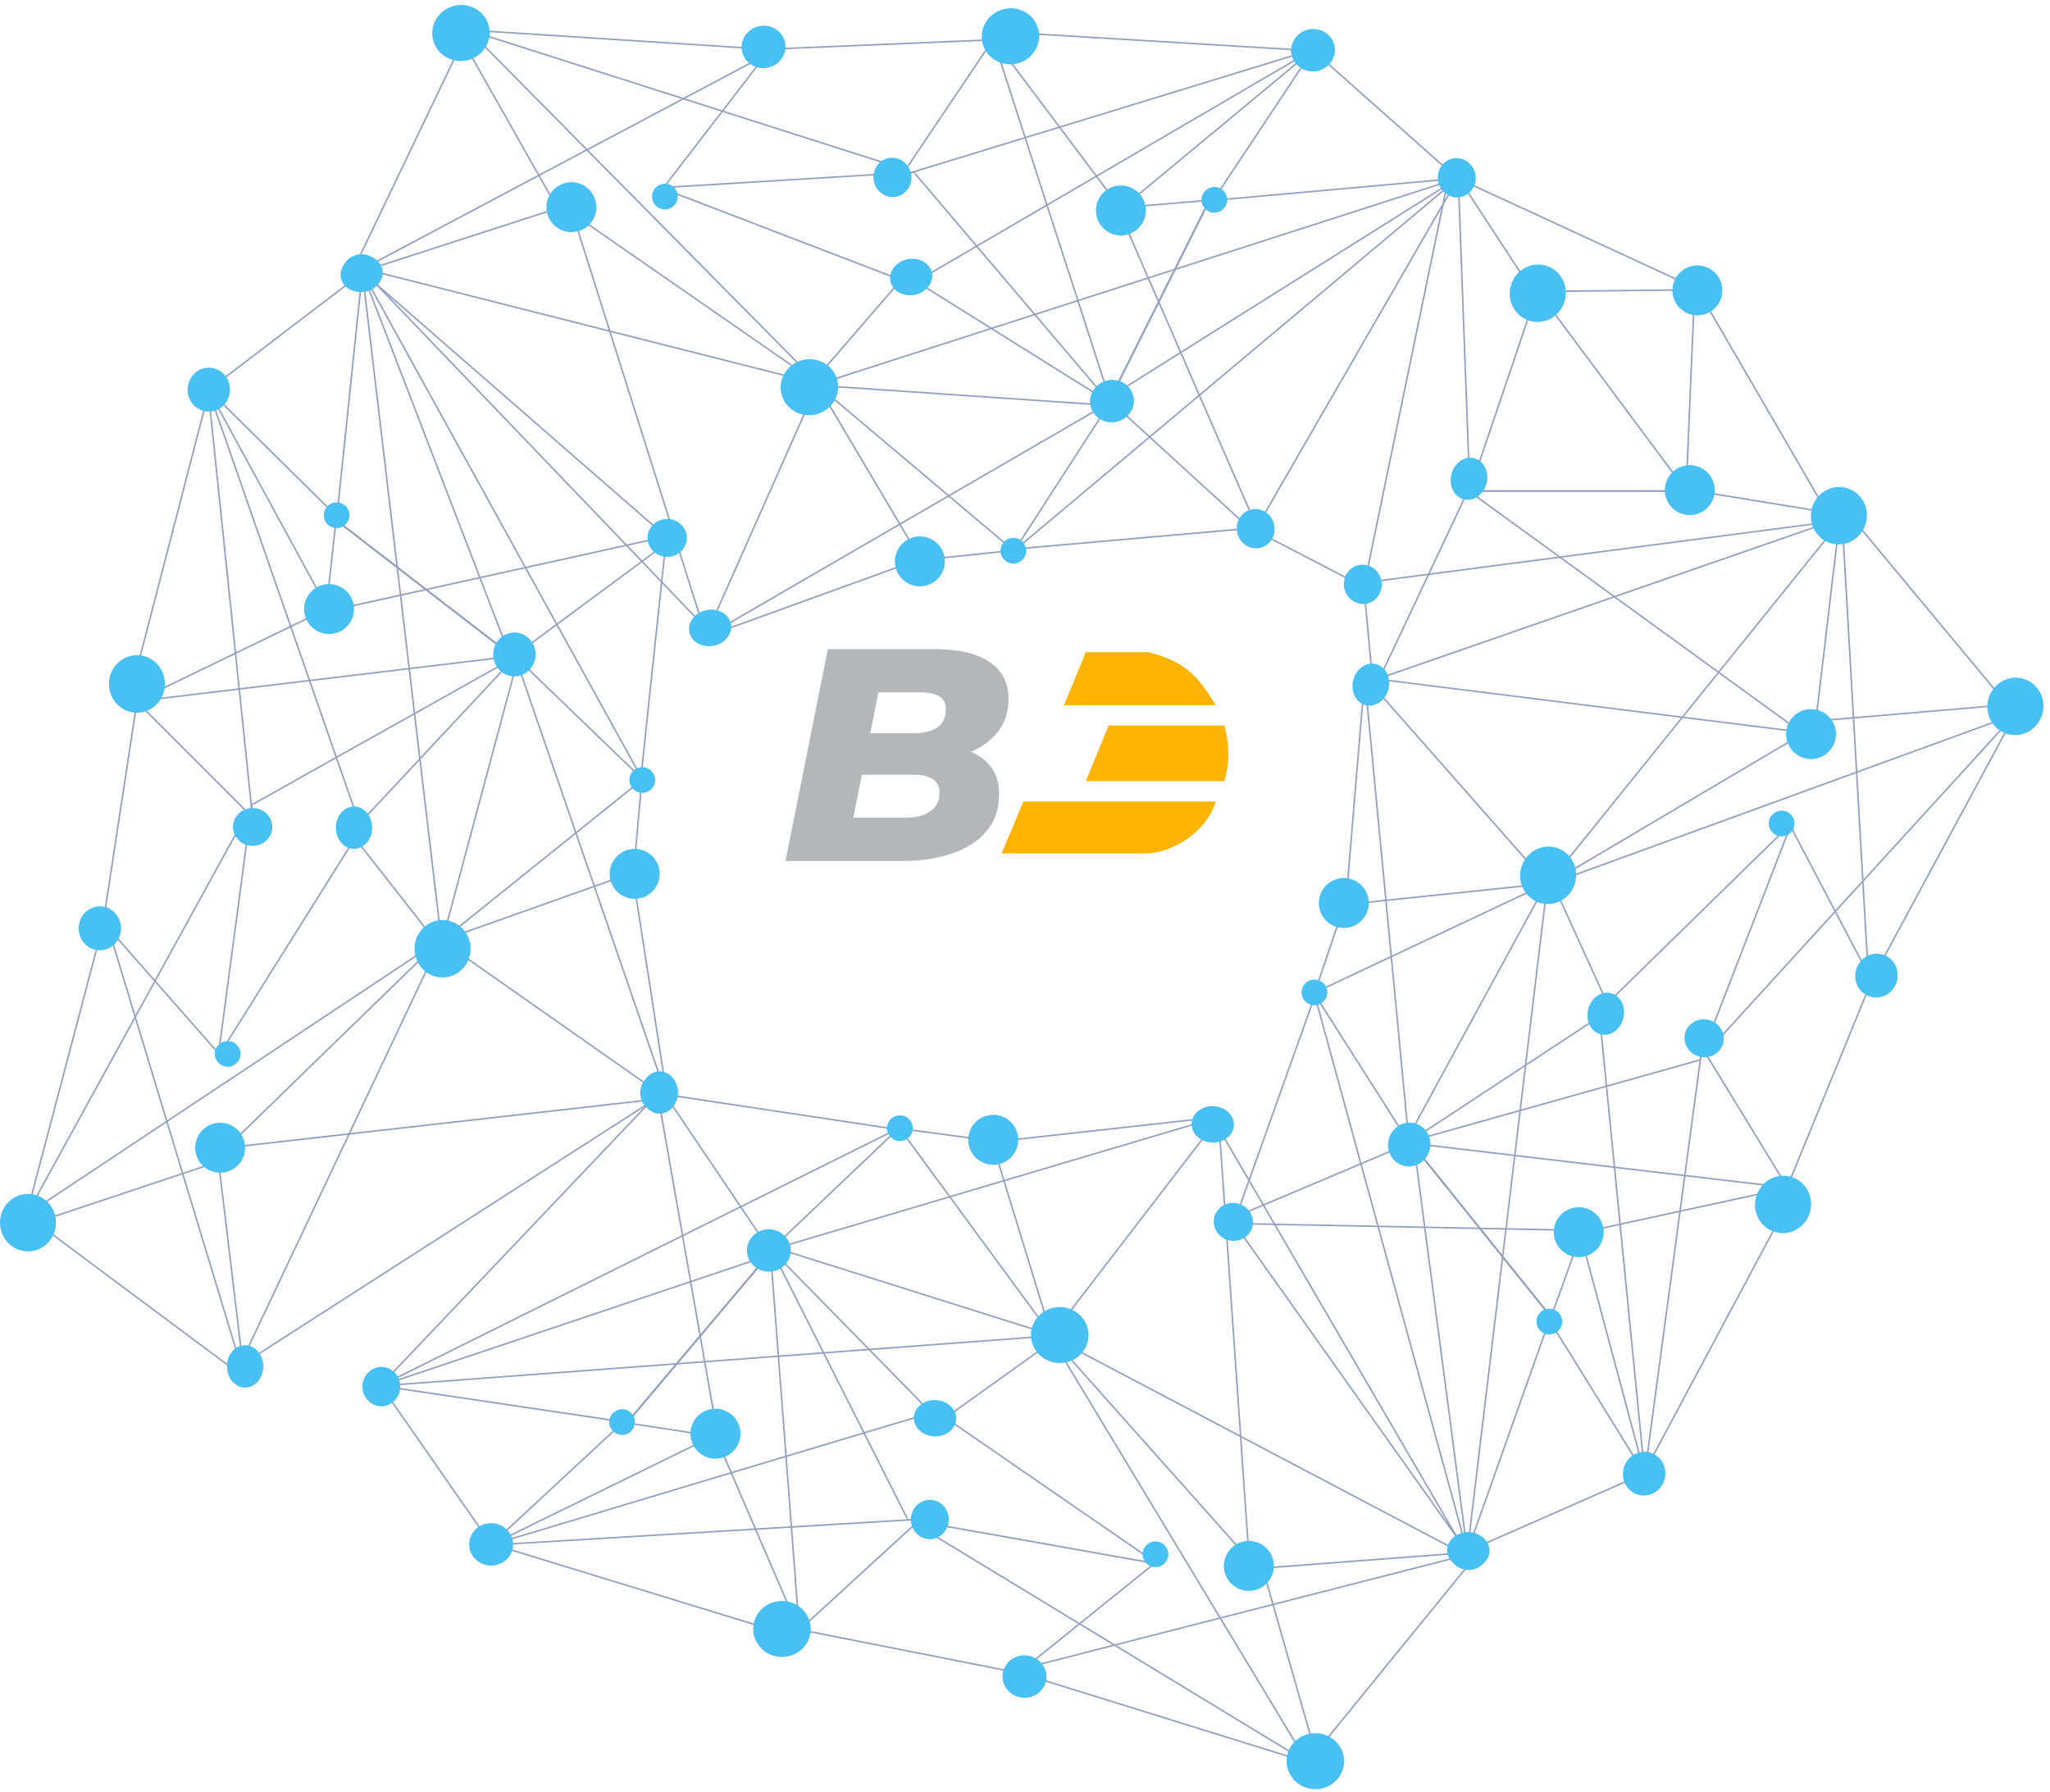 <svg width="1355" height="1184" viewBox="0 0 1355 1184" fill="none" xmlns="http://www.w3.org/2000/svg">
<line x1="378.526" y1="141.278" x2="464.364" y2="412.838" stroke="#93A0BD"/>
<line x1="138.484" y1="257.126" x2="90.484" y2="442.126" stroke="#93A0BD"/>
<line x1="234.424" y1="554.266" x2="150.424" y2="688.266" stroke="#93A0BD"/>
<line x1="234.394" y1="553.692" x2="292.394" y2="627.692" stroke="#93A0BD"/>
<line x1="239.497" y1="179.941" x2="292.497" y2="627.941" stroke="#93A0BD"/>
<line x1="239.438" y1="179.758" x2="424.438" y2="514.758" stroke="#93A0BD"/>
<line x1="239.467" y1="179.82" x2="336.467" y2="431.82" stroke="#93A0BD"/>
<line x1="239.497" y1="180.052" x2="222.497" y2="343.052" stroke="#93A0BD"/>
<line x1="339.695" y1="434.396" x2="221.695" y2="343.396" stroke="#93A0BD"/>
<line x1="339.695" y1="434.396" x2="221.695" y2="343.396" stroke="#93A0BD"/>
<line x1="339.695" y1="434.396" x2="221.695" y2="343.396" stroke="#93A0BD"/>
<line x1="340.347" y1="433.64" x2="424.347" y2="514.64" stroke="#93A0BD"/>
<line x1="339.703" y1="433.598" x2="435.703" y2="362.598" stroke="#93A0BD"/>
<line x1="340.473" y1="433.837" x2="441.473" y2="726.837" stroke="#93A0BD"/>
<line x1="340.365" y1="434.342" x2="239.365" y2="542.341" stroke="#93A0BD"/>
<line x1="340.245" y1="434.436" x2="167.245" y2="531.436" stroke="#93A0BD"/>
<line x1="144.504" y1="695.934" x2="166.504" y2="530.934" stroke="#93A0BD"/>
<line x1="144.625" y1="696.33" x2="71.625" y2="613.33" stroke="#93A0BD"/>
<line x1="161.521" y1="910.145" x2="71.522" y2="613.145" stroke="#93A0BD"/>
<line x1="161.701" y1="910.401" x2="24.701" y2="808.401" stroke="#93A0BD"/>
<line x1="161.504" y1="910.059" x2="144.504" y2="768.059" stroke="#93A0BD"/>
<line x1="24.842" y1="807.526" x2="144.842" y2="767.526" stroke="#93A0BD"/>
<line x1="149.944" y1="758.503" x2="432.944" y2="726.503" stroke="#93A0BD"/>
<line x1="158.73" y1="902.579" x2="432.73" y2="726.579" stroke="#93A0BD"/>
<line x1="239.328" y1="179.623" x2="433.328" y2="348.623" stroke="#93A0BD"/>
<line x1="423.503" y1="514.947" x2="440.503" y2="354.947" stroke="#93A0BD"/>
<line x1="440.506" y1="722.077" x2="418.506" y2="580.077" stroke="#93A0BD"/>
<line x1="418.502" y1="579.956" x2="423.502" y2="523.956" stroke="#93A0BD"/>
<line x1="239.303" y1="180.398" x2="138.303" y2="257.398" stroke="#93A0BD"/>
<line x1="216.561" y1="402.239" x2="137.561" y2="257.239" stroke="#93A0BD"/>
<line x1="166.503" y1="536.052" x2="137.503" y2="257.052" stroke="#93A0BD"/>
<line x1="221.649" y1="340.356" x2="137.649" y2="257.356" stroke="#93A0BD"/>
<line x1="222.497" y1="340.054" x2="215.497" y2="404.054" stroke="#93A0BD"/>
<line x1="435.713" y1="722.409" x2="291.713" y2="621.409" stroke="#93A0BD"/>
<line x1="340.483" y1="442.13" x2="292.483" y2="621.13" stroke="#93A0BD"/>
<line x1="416.167" y1="577.471" x2="292.167" y2="621.471" stroke="#93A0BD"/>
<line x1="424.313" y1="515.39" x2="292.313" y2="621.39" stroke="#93A0BD"/>
<line x1="161.548" y1="895.786" x2="291.548" y2="620.786" stroke="#93A0BD"/>
<line x1="149.652" y1="758.641" x2="291.652" y2="620.641" stroke="#93A0BD"/>
<line x1="17.723" y1="802.584" x2="291.723" y2="620.584" stroke="#93A0BD"/>
<line x1="17.517" y1="802.872" x2="65.516" y2="620.872" stroke="#93A0BD"/>
<line x1="90.494" y1="464.076" x2="66.494" y2="621.076" stroke="#93A0BD"/>
<line x1="90.354" y1="463.646" x2="167.354" y2="540.646" stroke="#93A0BD"/>
<line x1="89.782" y1="463.55" x2="213.782" y2="403.55" stroke="#93A0BD"/>
<line x1="436.108" y1="355.488" x2="214.108" y2="404.488" stroke="#93A0BD"/>
<line x1="89.94" y1="463.504" x2="339.94" y2="433.504" stroke="#93A0BD"/>
<line x1="17.562" y1="802.759" x2="161.562" y2="540.759" stroke="#93A0BD"/>
<line x1="238.528" y1="547.164" x2="137.528" y2="257.164" stroke="#93A0BD"/>
<ellipse cx="340" cy="432.5" rx="14" ry="14.5" fill="#47C0F4"/>
<ellipse cx="436" cy="722" rx="12" ry="14" fill="#47C0F4"/>
<circle cx="424.5" cy="515.5" r="8.5" fill="#47C0F4"/>
<ellipse cx="292.5" cy="627" rx="18.5" ry="19" fill="#47C0F4"/>
<circle cx="419.5" cy="577.5" r="16.5" fill="#47C0F4"/>
<ellipse cx="441" cy="355.5" rx="13" ry="12.5" fill="#47C0F4"/>
<ellipse cx="138" cy="257.5" rx="14" ry="14.5" fill="#47C0F4"/>
<ellipse cx="234" cy="547" rx="12" ry="14" fill="#47C0F4"/>
<circle cx="222.5" cy="340.5" r="8.5" fill="#47C0F4"/>
<ellipse cx="90.5" cy="452" rx="18.5" ry="19" fill="#47C0F4"/>
<circle cx="217.5" cy="402.5" r="16.5" fill="#47C0F4"/>
<ellipse cx="239" cy="180.5" rx="13" ry="12.5" fill="#47C0F4"/>
<ellipse cx="66" cy="613.5" rx="14" ry="14.5" fill="#47C0F4"/>
<ellipse cx="162" cy="903" rx="12" ry="14" fill="#47C0F4"/>
<circle cx="150.5" cy="696.5" r="8.5" fill="#47C0F4"/>
<ellipse cx="18.5" cy="808" rx="18.5" ry="19" fill="#47C0F4"/>
<circle cx="145.5" cy="758.5" r="16.5" fill="#47C0F4"/>
<ellipse cx="167" cy="546.5" rx="13" ry="12.5" fill="#47C0F4"/>
<line x1="868.337" y1="33.591" x2="677.559" y2="22.073" stroke="#93A0BD"/>
<line x1="595.2" y1="184.895" x2="447.545" y2="128.238" stroke="#93A0BD"/>
<line x1="595.757" y1="184.755" x2="534.296" y2="255.906" stroke="#93A0BD"/>
<line x1="963.51" y1="117.871" x2="534.07" y2="256.055" stroke="#93A0BD"/>
<line x1="963.678" y1="117.778" x2="670.519" y2="363.761" stroke="#93A0BD"/>
<line x1="963.623" y1="117.819" x2="734.986" y2="261.48" stroke="#93A0BD"/>
<line x1="963.775" y1="117.122" x2="1016.42" y2="197.727" stroke="#93A0BD"/>
<line x1="963.856" y1="117.377" x2="971.5" y2="323.982" stroke="#93A0BD"/>
<line x1="1115" y1="324.5" x2="971" y2="324.5" stroke="#93A0BD"/>
<line x1="1011.47" y1="206.161" x2="971.474" y2="324.161" stroke="#93A0BD"/>
<line x1="904.548" y1="463.787" x2="970.548" y2="323.787" stroke="#93A0BD"/>
<line x1="1196.71" y1="488.405" x2="970.706" y2="324.405" stroke="#93A0BD"/>
<line x1="1115" y1="324.5" x2="971" y2="324.5" stroke="#93A0BD"/>
<line x1="1114.6" y1="324.298" x2="1021.6" y2="199.298" stroke="#93A0BD"/>
<line x1="1114.5" y1="323.979" x2="1119.5" y2="205.979" stroke="#93A0BD"/>
<line x1="1208.57" y1="340.251" x2="1122.57" y2="192.251" stroke="#93A0BD"/>
<line x1="1026.99" y1="192.5" x2="1122.99" y2="191.5" stroke="#93A0BD"/>
<line x1="967.21" y1="119.546" x2="1123.21" y2="191.546" stroke="#93A0BD"/>
<line x1="1115.08" y1="323.507" x2="1213.08" y2="339.507" stroke="#93A0BD"/>
<line x1="957.49" y1="117.101" x2="902.133" y2="384.706" stroke="#93A0BD"/>
<line x1="907.502" y1="452.047" x2="901.146" y2="384.652" stroke="#93A0BD"/>
<line x1="1212.06" y1="344.496" x2="901.708" y2="385.101" stroke="#93A0BD"/>
<line x1="963.401" y1="117.893" x2="800.175" y2="132.564" stroke="#93A0BD"/>
<line x1="733.08" y1="265.143" x2="799.683" y2="131.842" stroke="#93A0BD"/>
<line x1="733.08" y1="265.143" x2="799.683" y2="131.842" stroke="#93A0BD"/>
<line x1="733.08" y1="265.143" x2="799.683" y2="131.842" stroke="#93A0BD"/>
<line x1="733.947" y1="265.638" x2="670.617" y2="363.649" stroke="#93A0BD"/>
<line x1="733.865" y1="264.997" x2="822.004" y2="345.548" stroke="#93A0BD"/>
<line x1="898.77" y1="386.444" x2="821.437" y2="346.361" stroke="#93A0BD"/>
<line x1="733.778" y1="265.799" x2="465.677" y2="421.272" stroke="#93A0BD"/>
<line x1="733.262" y1="265.79" x2="607.852" y2="187.45" stroke="#93A0BD"/>
<line x1="733.146" y1="265.69" x2="604.681" y2="114.579" stroke="#93A0BD"/>
<line x1="438.881" y1="123.905" x2="605.031" y2="113.756" stroke="#93A0BD"/>
<line x1="438.515" y1="124.099" x2="505.924" y2="36.497" stroke="#93A0BD"/>
<line x1="231.943" y1="181.808" x2="506.085" y2="36.36" stroke="#93A0BD"/>
<line x1="231.726" y1="182.033" x2="305.47" y2="27.972" stroke="#93A0BD"/>
<line x1="232.024" y1="181.774" x2="368.102" y2="137.777" stroke="#93A0BD"/>
<line x1="306.356" y1="27.942" x2="368.691" y2="138.007" stroke="#93A0BD"/>
<line x1="238.831" y1="177.613" x2="464.248" y2="412.642" stroke="#93A0BD"/>
<line x1="963.79" y1="117.645" x2="835.262" y2="340.53" stroke="#93A0BD"/>
<line x1="670.153" y1="362.88" x2="830.436" y2="348.786" stroke="#93A0BD"/>
<line x1="470.163" y1="419.407" x2="605.279" y2="370.504" stroke="#93A0BD"/>
<line x1="605.397" y1="370.477" x2="661.313" y2="364.612" stroke="#93A0BD"/>
<line x1="963.025" y1="117.769" x2="868.035" y2="33.466" stroke="#93A0BD"/>
<line x1="740.951" y1="138.123" x2="868.048" y2="32.707" stroke="#93A0BD"/>
<line x1="600.009" y1="114.739" x2="868.221" y2="32.614" stroke="#93A0BD"/>
<line x1="802.658" y1="131.212" x2="867.95" y2="32.816" stroke="#93A0BD"/>
<line x1="803.117" y1="131.987" x2="738.965" y2="137.428" stroke="#93A0BD"/>
<line x1="468.914" y1="414.768" x2="540.329" y2="254.029" stroke="#93A0BD"/>
<line x1="725.642" y1="267.404" x2="540.752" y2="254.731" stroke="#93A0BD"/>
<line x1="607.386" y1="367.708" x2="540.356" y2="254.487" stroke="#93A0BD"/>
<line x1="669.875" y1="363.76" x2="540.464" y2="254.614" stroke="#93A0BD"/>
<line x1="246.039" y1="179.072" x2="540.909" y2="253.748" stroke="#93A0BD"/>
<line x1="378.334" y1="141.017" x2="541.071" y2="253.821" stroke="#93A0BD"/>
<line x1="309.836" y1="20.005" x2="541.142" y2="253.881" stroke="#93A0BD"/>
<line x1="309.513" y1="19.858" x2="497.347" y2="31.954" stroke="#93A0BD"/>
<line x1="656.021" y1="26.305" x2="497.336" y2="32.952" stroke="#93A0BD"/>
<line x1="656.415" y1="26.084" x2="595.664" y2="116.457" stroke="#93A0BD"/>
<line x1="656.399" y1="25.505" x2="739.131" y2="135.648" stroke="#93A0BD"/>
<line x1="829.059" y1="344.578" x2="738.272" y2="136.148" stroke="#93A0BD"/>
<line x1="656.475" y1="25.651" x2="734.003" y2="265.212" stroke="#93A0BD"/>
<line x1="309.633" y1="19.881" x2="594.439" y2="110.795" stroke="#93A0BD"/>
<line x1="602.958" y1="187.556" x2="868.115" y2="32.661" stroke="#93A0BD"/>
<ellipse cx="734.999" cy="265.078" rx="14" ry="14.5" transform="rotate(78.91 734.999 265.078)" fill="#47C0F4"/>
<ellipse cx="469.371" cy="414.971" rx="12" ry="14" transform="rotate(78.91 469.371 414.971)" fill="#47C0F4"/>
<circle cx="669.803" cy="363.965" r="8.5" transform="rotate(78.91 669.803 363.965)" fill="#47C0F4"/>
<ellipse cx="534.995" cy="255.877" rx="18.5" ry="19" transform="rotate(78.91 534.995 255.877)" fill="#47C0F4"/>
<circle cx="607.999" cy="370.984" r="16.5" transform="rotate(78.91 607.999 370.984)" fill="#47C0F4"/>
<ellipse cx="829.989" cy="349.381" rx="13" ry="12.5" transform="rotate(78.91 829.989 349.381)" fill="#47C0F4"/>
<ellipse cx="900.767" cy="386.162" rx="13" ry="12.5" transform="rotate(78.91 900.767 386.162)" fill="#47C0F4"/>
<ellipse cx="867.876" cy="33.188" rx="14" ry="14.5" transform="rotate(78.91 867.876 33.188)" fill="#47C0F4"/>
<ellipse cx="602.248" cy="183.081" rx="12" ry="14" transform="rotate(78.91 602.248 183.081)" fill="#47C0F4"/>
<circle cx="802.68" cy="132.076" r="8.5" transform="rotate(78.91 802.68 132.076)" fill="#47C0F4"/>
<ellipse cx="667.872" cy="23.988" rx="18.5" ry="19" transform="rotate(78.91 667.872 23.988)" fill="#47C0F4"/>
<circle cx="740.876" cy="139.095" r="16.5" transform="rotate(78.91 740.876 139.095)" fill="#47C0F4"/>
<ellipse cx="962.866" cy="117.491" rx="13" ry="12.5" transform="rotate(78.91 962.866 117.491)" fill="#47C0F4"/>
<ellipse cx="504.675" cy="31.01" rx="14" ry="14.5" transform="rotate(78.91 504.675 31.01)" fill="#47C0F4"/>
<ellipse cx="239.047" cy="180.903" rx="12" ry="14" transform="rotate(78.91 239.047 180.903)" fill="#47C0F4"/>
<circle cx="439.479" cy="129.897" r="8.5" transform="rotate(78.91 439.479 129.897)" fill="#47C0F4"/>
<ellipse cx="304.67" cy="21.809" rx="18.5" ry="19" transform="rotate(78.91 304.67 21.809)" fill="#47C0F4"/>
<circle cx="377.675" cy="136.916" r="16.5" transform="rotate(78.91 377.675 136.916)" fill="#47C0F4"/>
<ellipse cx="589.851" cy="117.236" rx="13" ry="12.5" transform="rotate(78.91 589.851 117.236)" fill="#47C0F4"/>
<line x1="825.649" y1="1030.42" x2="805.952" y2="746.299" stroke="#93A0BD"/>
<line x1="1086.18" y1="974.154" x2="1176.26" y2="805.589" stroke="#93A0BD"/>
<line x1="1062.67" y1="662.796" x2="1175.77" y2="552.257" stroke="#93A0BD"/>
<line x1="1062.56" y1="663.361" x2="1023.55" y2="577.814" stroke="#93A0BD"/>
<line x1="969.87" y1="1025.47" x2="1023.51" y2="577.547" stroke="#93A0BD"/>
<line x1="969.884" y1="1025.66" x2="868.686" y2="656.598" stroke="#93A0BD"/>
<line x1="969.871" y1="1025.6" x2="934.732" y2="757.868" stroke="#93A0BD"/>
<line x1="969.895" y1="1025.36" x2="1024.68" y2="870.908" stroke="#93A0BD"/>
<line x1="932.199" y1="754.607" x2="1025.54" y2="870.762" stroke="#93A0BD"/>
<line x1="932.199" y1="754.607" x2="1025.54" y2="870.762" stroke="#93A0BD"/>
<line x1="932.199" y1="754.607" x2="1025.54" y2="870.762" stroke="#93A0BD"/>
<line x1="931.387" y1="755.188" x2="868.747" y2="656.734" stroke="#93A0BD"/>
<line x1="932.004" y1="755.38" x2="822.02" y2="801.863" stroke="#93A0BD"/>
<line x1="931.311" y1="754.967" x2="901.908" y2="446.446" stroke="#93A0BD"/>
<line x1="931.534" y1="754.502" x2="1055.06" y2="673.227" stroke="#93A0BD"/>
<line x1="931.674" y1="754.439" x2="1122.61" y2="700.756" stroke="#93A0BD"/>
<line x1="1183.33" y1="546.192" x2="1123.21" y2="701.418" stroke="#93A0BD"/>
<line x1="1183.3" y1="545.779" x2="1234.78" y2="643.595" stroke="#93A0BD"/>
<line x1="1217.06" y1="333.971" x2="1234.84" y2="643.799" stroke="#93A0BD"/>
<line x1="1216.95" y1="333.68" x2="1326.18" y2="464.988" stroke="#93A0BD"/>
<line x1="1217.06" y1="334.059" x2="1200.26" y2="476.082" stroke="#93A0BD"/>
<line x1="1325.84" y1="465.806" x2="1199.8" y2="476.521" stroke="#93A0BD"/>
<line x1="1192.72" y1="484.094" x2="910.12" y2="448.773" stroke="#93A0BD"/>
<line x1="1218" y1="341.981" x2="910.346" y2="448.749" stroke="#93A0BD"/>
<line x1="969.959" y1="1025.82" x2="821.048" y2="816.005" stroke="#93A0BD"/>
<line x1="869.64" y1="656.634" x2="815.558" y2="808.174" stroke="#93A0BD"/>
<line x1="901.73" y1="451.3" x2="889.784" y2="594.497" stroke="#93A0BD"/>
<line x1="889.76" y1="594.616" x2="871.755" y2="647.878" stroke="#93A0BD"/>
<line x1="970.165" y1="1025.07" x2="1086.42" y2="973.932" stroke="#93A0BD"/>
<line x1="1044.34" y1="814.768" x2="1087.1" y2="974.26" stroke="#93A0BD"/>
<line x1="1124.41" y1="696.444" x2="1087.11" y2="974.456" stroke="#93A0BD"/>
<line x1="1024.87" y1="873.728" x2="1087.04" y2="974.126" stroke="#93A0BD"/>
<line x1="1023.98" y1="873.822" x2="1045.8" y2="813.253" stroke="#93A0BD"/>
<line x1="906.467" y1="452.102" x2="1022.74" y2="584.081" stroke="#93A0BD"/>
<line x1="933.248" y1="746.904" x2="1021.92" y2="584.172" stroke="#93A0BD"/>
<line x1="891.446" y1="597.579" x2="1022.31" y2="583.914" stroke="#93A0BD"/>
<line x1="868.956" y1="656.013" x2="1022.15" y2="583.959" stroke="#93A0BD"/>
<line x1="1213.67" y1="347.923" x2="1022.75" y2="584.725" stroke="#93A0BD"/>
<line x1="1193.04" y1="484.028" x2="1022.62" y2="584.842" stroke="#93A0BD"/>
<line x1="1331.6" y1="472.281" x2="1022.53" y2="584.881" stroke="#93A0BD"/>
<line x1="1331.87" y1="472.049" x2="1242.49" y2="637.697" stroke="#93A0BD"/>
<line x1="1181.4" y1="784.25" x2="1241.58" y2="637.27" stroke="#93A0BD"/>
<line x1="1181.44" y1="784.7" x2="1124.66" y2="691.778" stroke="#93A0BD"/>
<line x1="1181.97" y1="784.928" x2="1047.35" y2="814.146" stroke="#93A0BD"/>
<line x1="819.957" y1="808.679" x2="1047.26" y2="813.157" stroke="#93A0BD"/>
<line x1="1181.81" y1="784.936" x2="931.75" y2="755.416" stroke="#93A0BD"/>
<line x1="1331.8" y1="472.148" x2="1130.32" y2="693.028" stroke="#93A0BD"/>
<line x1="1057.01" y1="668.735" x2="1087.12" y2="974.341" stroke="#93A0BD"/>
<ellipse cx="931.457" cy="756.378" rx="14" ry="14.5" transform="rotate(-166.424 931.457 756.378)" fill="#47C0F4"/>
<ellipse cx="906.092" cy="452.432" rx="12" ry="14" transform="rotate(-166.424 906.092 452.432)" fill="#47C0F4"/>
<ellipse cx="970.951" cy="316.426" rx="12" ry="14" transform="rotate(-166.424 970.951 316.426)" fill="#47C0F4"/>
<circle cx="868.8" cy="655.863" r="8.5" transform="rotate(-166.424 868.8 655.863)" fill="#47C0F4"/>
<ellipse cx="1023.28" cy="578.462" rx="18.5" ry="19" transform="rotate(-166.424 1023.28 578.462)" fill="#47C0F4"/>
<circle cx="888.213" cy="596.768" r="16.5" transform="rotate(-166.424 888.213 596.768)" fill="#47C0F4"/>
<ellipse cx="815.205" cy="807.519" rx="13" ry="12.5" transform="rotate(-166.424 815.205 807.519)" fill="#47C0F4"/>
<ellipse cx="1086.74" cy="973.904" rx="14" ry="14.5" transform="rotate(-166.424 1086.74 973.904)" fill="#47C0F4"/>
<ellipse cx="1061.37" cy="669.958" rx="12" ry="14" transform="rotate(-166.424 1061.37 669.958)" fill="#47C0F4"/>
<circle cx="1024.08" cy="873.388" r="8.5" transform="rotate(-166.424 1024.08 873.388)" fill="#47C0F4"/>
<ellipse cx="1178.56" cy="795.987" rx="18.5" ry="19" transform="rotate(-166.424 1178.56 795.987)" fill="#47C0F4"/>
<circle cx="1043.49" cy="814.294" r="16.5" transform="rotate(-166.424 1043.49 814.294)" fill="#47C0F4"/>
<ellipse cx="970.484" cy="1025.04" rx="13" ry="12.5" transform="rotate(-166.424 970.484 1025.04)" fill="#47C0F4"/>
<ellipse cx="1240.29" cy="644.75" rx="14" ry="14.5" transform="rotate(-166.424 1240.29 644.75)" fill="#47C0F4"/>
<circle cx="1177.63" cy="544.234" r="8.5" transform="rotate(-166.424 1177.63 544.234)" fill="#47C0F4"/>
<ellipse cx="1332.11" cy="466.834" rx="18.5" ry="19" transform="rotate(-166.424 1332.11 466.834)" fill="#47C0F4"/>
<ellipse cx="1016.44" cy="193.812" rx="18.5" ry="19" transform="rotate(-166.424 1016.44 193.812)" fill="#47C0F4"/>
<ellipse cx="1215.44" cy="340.812" rx="18.5" ry="19" transform="rotate(-166.424 1215.44 340.812)" fill="#47C0F4"/>
<circle cx="1197.04" cy="485.14" r="16.5" transform="rotate(-166.424 1197.04 485.14)" fill="#47C0F4"/>
<circle cx="1116.91" cy="323.912" r="16.5" transform="rotate(-166.424 1116.91 323.912)" fill="#47C0F4"/>
<circle cx="1121.91" cy="191.912" r="16.5" transform="rotate(-166.424 1121.91 191.912)" fill="#47C0F4"/>
<ellipse cx="1126.38" cy="686.171" rx="13" ry="12.5" transform="rotate(-166.424 1126.38 686.171)" fill="#47C0F4"/>
<line x1="324.246" y1="1020.13" x2="506.991" y2="1076.1" stroke="#93A0BD"/>
<line x1="625.267" y1="937.163" x2="755.499" y2="1026.9" stroke="#93A0BD"/>
<line x1="624.693" y1="937.169" x2="701.138" y2="882.432" stroke="#93A0BD"/>
<line x1="251.515" y1="915.862" x2="701.392" y2="882.34" stroke="#93A0BD"/>
<line x1="251.33" y1="915.913" x2="594.038" y2="745.615" stroke="#93A0BD"/>
<line x1="251.393" y1="915.887" x2="507.363" y2="829.906" stroke="#93A0BD"/>
<line x1="251.626" y1="915.866" x2="413.735" y2="939.919" stroke="#93A0BD"/>
<line x1="510.076" y1="826.793" x2="414.044" y2="940.736" stroke="#93A0BD"/>
<line x1="510.076" y1="826.793" x2="414.044" y2="940.736" stroke="#93A0BD"/>
<line x1="510.076" y1="826.793" x2="414.044" y2="940.736" stroke="#93A0BD"/>
<line x1="509.349" y1="826.109" x2="593.916" y2="745.7" stroke="#93A0BD"/>
<line x1="509.279" y1="826.751" x2="442.509" y2="727.762" stroke="#93A0BD"/>
<line x1="509.551" y1="825.992" x2="806.656" y2="737.793" stroke="#93A0BD"/>
<line x1="510.051" y1="826.121" x2="613.569" y2="931.709" stroke="#93A0BD"/>
<line x1="510.14" y1="826.246" x2="599.546" y2="1003.29" stroke="#93A0BD"/>
<line x1="762.903" y1="1033.14" x2="599.012" y2="1004.01" stroke="#93A0BD"/>
<line x1="763.304" y1="1033.04" x2="677.217" y2="1102.37" stroke="#93A0BD"/>
<line x1="977.651" y1="1025.43" x2="677.027" y2="1102.47" stroke="#93A0BD"/>
<line x1="977.914" y1="1025.26" x2="870.069" y2="1157.71" stroke="#93A0BD"/>
<line x1="977.564" y1="1025.44" x2="834.961" y2="1036.27" stroke="#93A0BD"/>
<line x1="869.201" y1="1157.53" x2="834.442" y2="1035.91" stroke="#93A0BD"/>
<line x1="969.971" y1="1027.89" x2="806.019" y2="746.517" stroke="#93A0BD"/>
<line x1="251.19" y1="916.016" x2="428.444" y2="729.528" stroke="#93A0BD"/>
<line x1="594.186" y1="746.557" x2="435.073" y2="722.634" stroke="#93A0BD"/>
<line x1="801.858" y1="738.552" x2="659.037" y2="754.374" stroke="#93A0BD"/>
<line x1="658.916" y1="754.372" x2="603.186" y2="746.949" stroke="#93A0BD"/>
<line x1="251.963" y1="916.075" x2="324.51" y2="1020.32" stroke="#93A0BD"/>
<line x1="472.609" y1="948.417" x2="324.32" y2="1021.05" stroke="#93A0BD"/>
<line x1="604.125" y1="1004.23" x2="324.13" y2="1021.1" stroke="#93A0BD"/>
<line x1="411.005" y1="940.65" x2="324.44" y2="1020.97" stroke="#93A0BD"/>
<line x1="410.741" y1="939.789" x2="474.377" y2="949.558" stroke="#93A0BD"/>
<line x1="801.982" y1="743.355" x2="694.832" y2="882.84" stroke="#93A0BD"/>
<line x1="517.836" y1="826.341" x2="694.586" y2="882.058" stroke="#93A0BD"/>
<line x1="656.333" y1="756.597" x2="694.914" y2="882.389" stroke="#93A0BD"/>
<line x1="594.663" y1="745.767" x2="694.839" y2="882.239" stroke="#93A0BD"/>
<line x1="963.307" y1="1024.78" x2="694.203" y2="882.978" stroke="#93A0BD"/>
<line x1="825.775" y1="1030.72" x2="694.063" y2="882.868" stroke="#93A0BD"/>
<line x1="863.954" y1="1164.43" x2="694.008" y2="882.794" stroke="#93A0BD"/>
<line x1="864.234" y1="1164.65" x2="684.487" y2="1108.8" stroke="#93A0BD"/>
<line x1="528.921" y1="1077.05" x2="684.732" y2="1107.83" stroke="#93A0BD"/>
<line x1="528.486" y1="1077.17" x2="608.753" y2="1003.58" stroke="#93A0BD"/>
<line x1="528.365" y1="1077.73" x2="473.798" y2="951.249" stroke="#93A0BD"/>
<line x1="435.423" y1="727.049" x2="474.75" y2="950.965" stroke="#93A0BD"/>
<line x1="528.325" y1="1077.57" x2="509.195" y2="826.509" stroke="#93A0BD"/>
<line x1="864.123" y1="1164.6" x2="608.614" y2="1009.37" stroke="#93A0BD"/>
<line x1="618.351" y1="932.755" x2="324.244" y2="1021.08" stroke="#93A0BD"/>
<ellipse cx="508.195" cy="826.406" rx="14" ry="14.5" transform="rotate(-87.514 508.195 826.406)" fill="#47C0F4"/>
<ellipse cx="801.586" cy="743.051" rx="12" ry="14" transform="rotate(-87.514 801.586 743.051)" fill="#47C0F4"/>
<circle cx="594.781" cy="745.585" r="8.5" transform="rotate(-87.514 594.781 745.585)" fill="#47C0F4"/>
<ellipse cx="700.452" cy="882.296" rx="18.5" ry="19" transform="rotate(-87.514 700.452 882.296)" fill="#47C0F4"/>
<circle cx="656.506" cy="753.269" r="16.5" transform="rotate(-87.514 656.506 753.269)" fill="#47C0F4"/>
<ellipse cx="435.647" cy="722.162" rx="13" ry="12.5" transform="rotate(-87.514 435.647 722.162)" fill="#47C0F4"/>
<ellipse cx="324.6" cy="1020.63" rx="14" ry="14.5" transform="rotate(-87.514 324.6 1020.63)" fill="#47C0F4"/>
<ellipse cx="617.99" cy="937.272" rx="12" ry="14" transform="rotate(-87.514 617.99 937.272)" fill="#47C0F4"/>
<circle cx="411.186" cy="939.806" r="8.5" transform="rotate(-87.514 411.186 939.806)" fill="#47C0F4"/>
<ellipse cx="516.857" cy="1076.52" rx="18.5" ry="19" transform="rotate(-87.514 516.857 1076.52)" fill="#47C0F4"/>
<circle cx="472.911" cy="947.49" r="16.5" transform="rotate(-87.514 472.911 947.49)" fill="#47C0F4"/>
<ellipse cx="252.052" cy="916.383" rx="13" ry="12.5" transform="rotate(-87.514 252.052 916.383)" fill="#47C0F4"/>
<ellipse cx="677.142" cy="1108" rx="14" ry="14.5" transform="rotate(-87.514 677.142 1108)" fill="#47C0F4"/>
<ellipse cx="970.533" cy="1024.64" rx="12" ry="14" transform="rotate(-87.514 970.533 1024.64)" fill="#47C0F4"/>
<circle cx="763.729" cy="1027.18" r="8.5" transform="rotate(-87.514 763.729 1027.18)" fill="#47C0F4"/>
<ellipse cx="869.399" cy="1163.89" rx="18.5" ry="19" transform="rotate(-87.514 869.399 1163.89)" fill="#47C0F4"/>
<circle cx="825.453" cy="1034.86" r="16.5" transform="rotate(-87.514 825.453 1034.86)" fill="#47C0F4"/>
<ellipse cx="614.585" cy="1004.19" rx="13" ry="12.5" transform="rotate(-87.514 614.585 1004.19)" fill="#47C0F4"/>
<path d="M703.226 466.054L717.686 431H758.912C781.948 436.807 791.082 445.365 803.522 466.054H703.226Z" fill="#FFB404"/>
<path d="M717.686 516.23L732.761 479.457H809.367C812.68 493.818 813.07 501.869 809.367 516.23H717.686Z" fill="#FFB404"/>
<path d="M662 564L676.46 529.633H803.522C799.211 545.605 780.429 562.285 758.912 564H662Z" fill="#FFB404"/>
<path d="M519.2 569L547.2 429H618C633.867 429 645.933 431.867 654.2 437.6C662.467 443.2 666.6 451.267 666.6 461.8C666.6 470.467 664.2 477.8 659.4 483.8C654.6 489.8 648.133 494.4 640 497.6C631.867 500.667 622.733 502.2 612.6 502.2L618.2 492.6C631.133 492.6 641.4 495.4 649 501C656.6 506.6 660.4 514.467 660.4 524.6C660.4 534.733 657.533 543.067 651.8 549.6C646.2 556.133 638.533 561 628.8 564.2C619.2 567.4 608.333 569 596.2 569H519.2ZM564 540.4H598.4C605.333 540.4 610.8 539 614.8 536.2C618.933 533.4 621 529.267 621 523.8C621 519.667 619.467 516.667 616.4 514.8C613.333 512.933 609.4 512 604.6 512H566.4L571.8 484.6H603.6C608.267 484.6 612.2 484 615.4 482.8C618.733 481.6 621.2 479.8 622.8 477.4C624.4 475 625.2 472.067 625.2 468.6C625.2 464.733 623.733 461.933 620.8 460.2C617.867 458.467 613.8 457.6 608.6 457.6H580.6L564 540.4Z" fill="#B4B6B9"/>
</svg>
